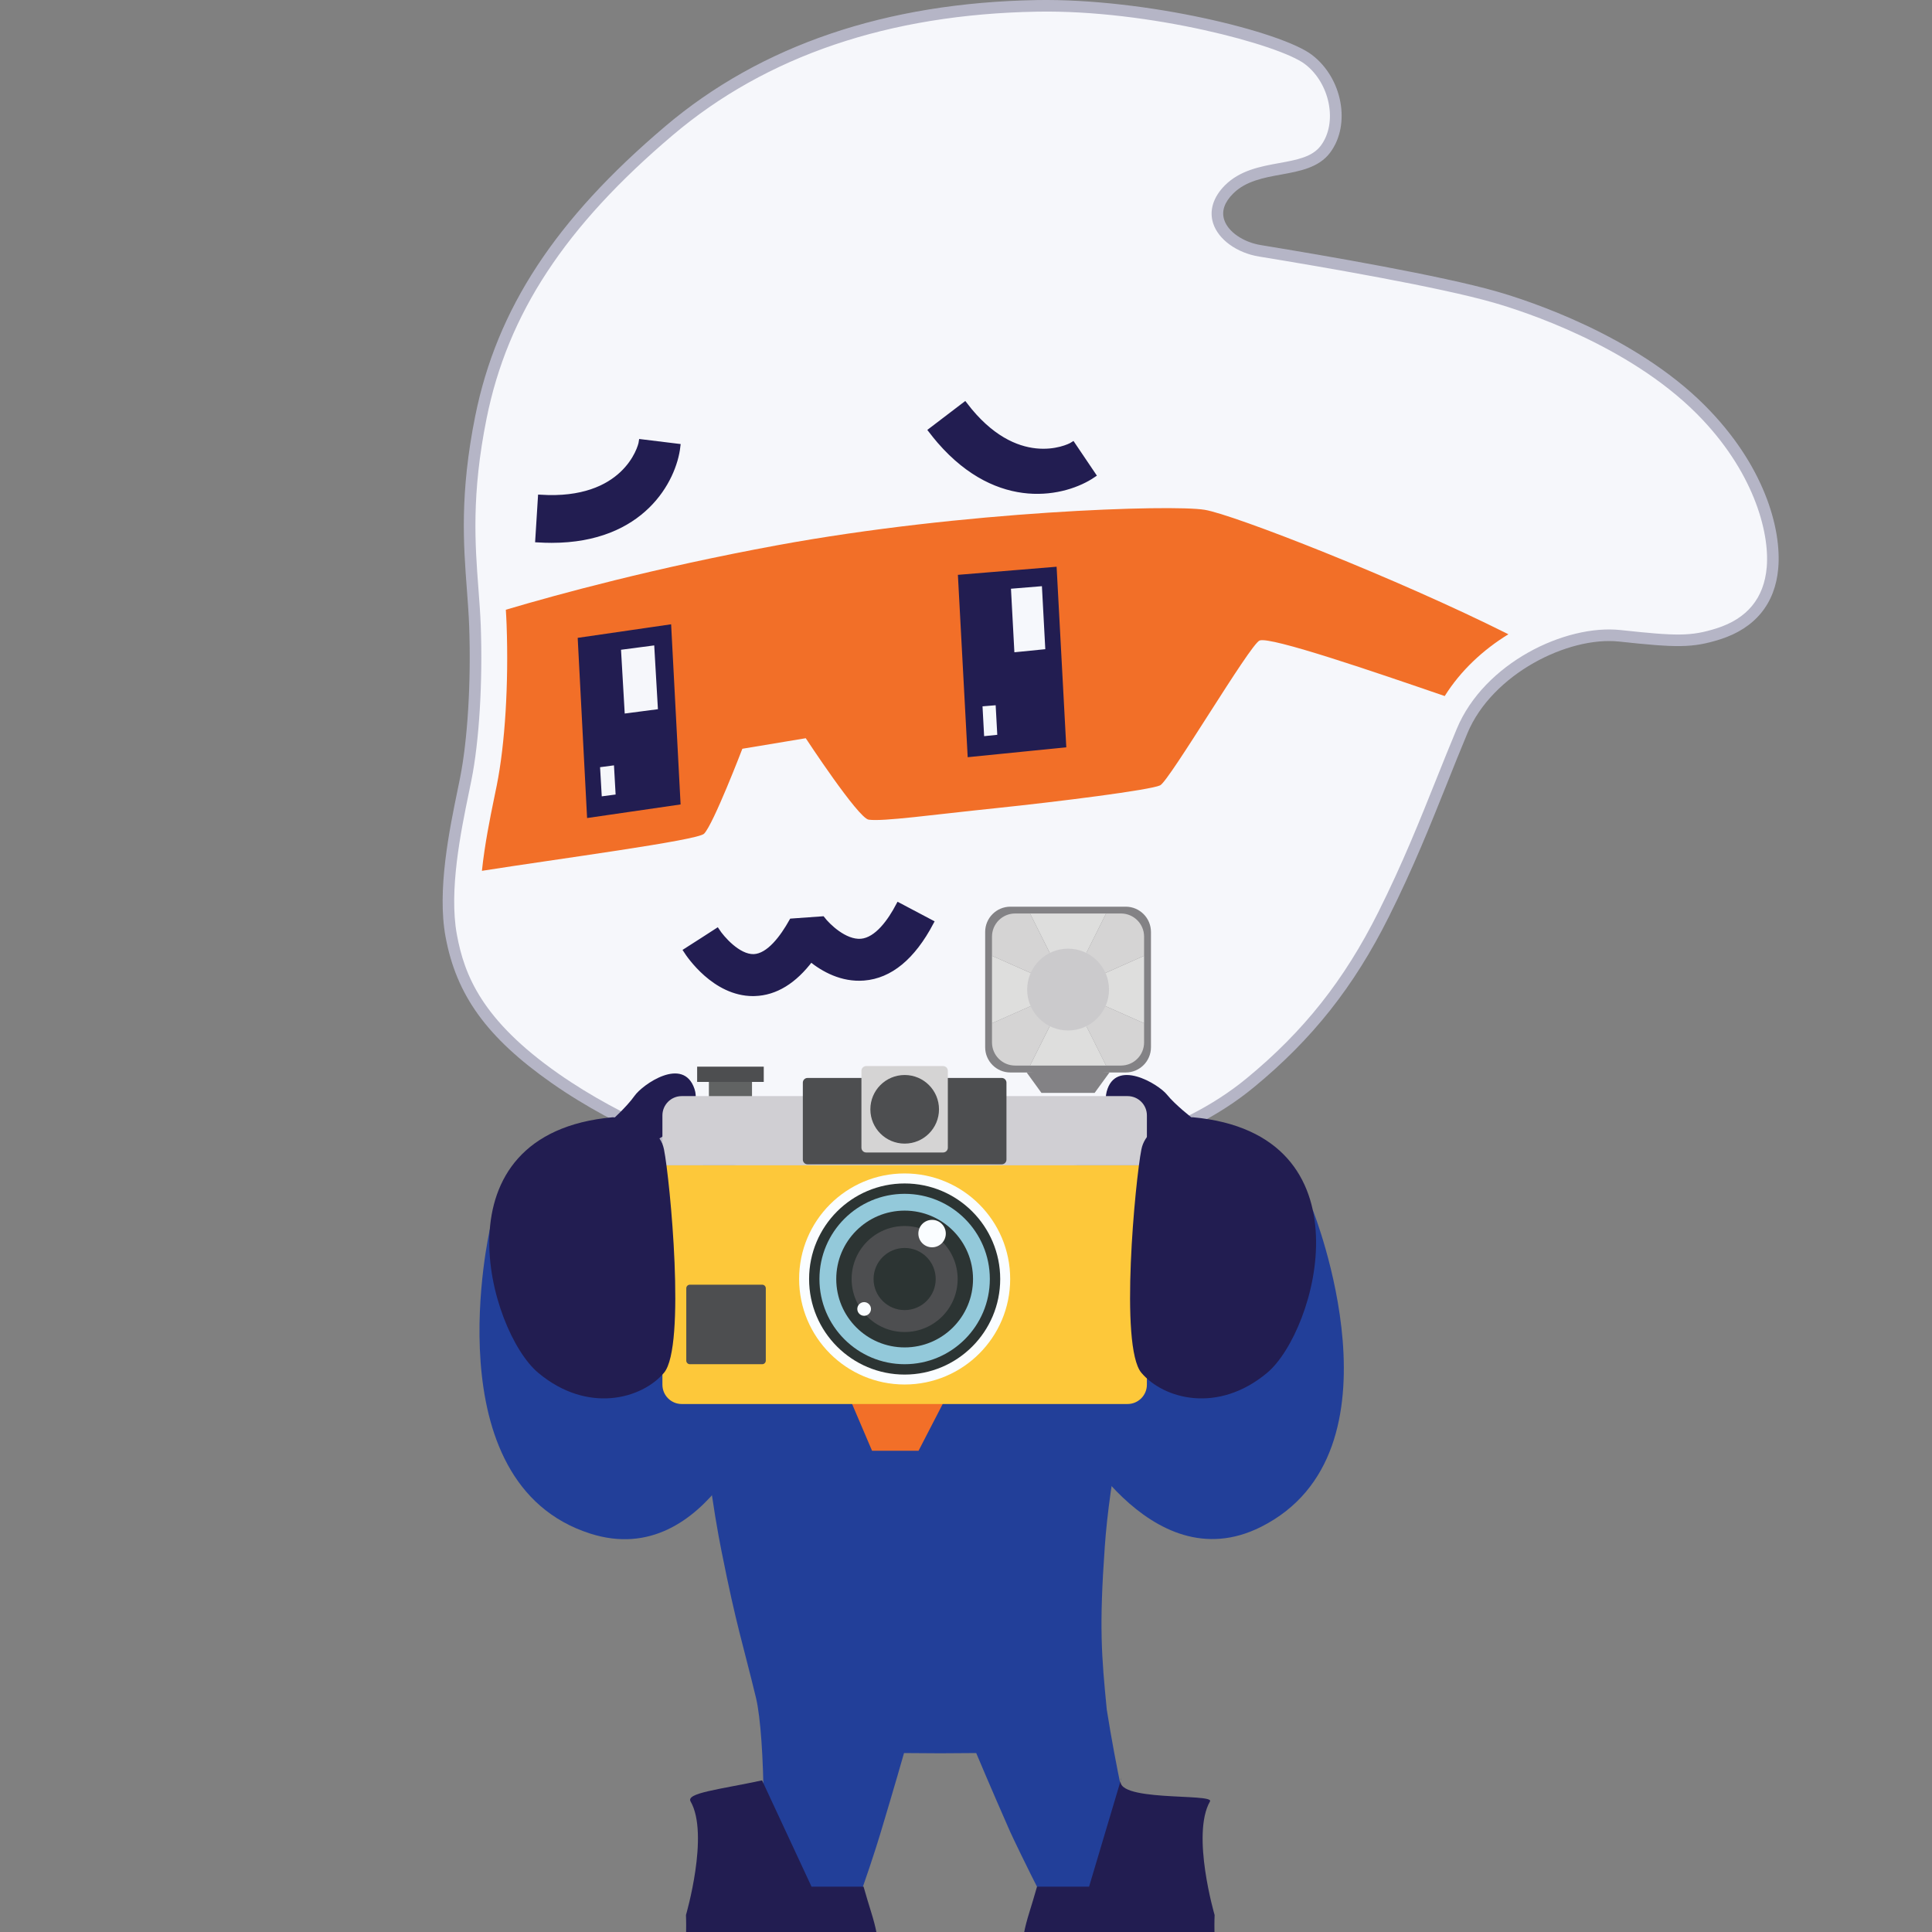 <svg width="88" height="88" viewBox="0 0 88 88" fill="none" xmlns="http://www.w3.org/2000/svg">
<rect x="0" y="0" width="88" height="88" fill="#808080" stroke="none"/>
<g clip-path="url(#clip0_1757_16141)">
<path d="M80.309 27.301L79.872 27.908C80.04 27.732 80.182 27.526 80.309 27.301Z" fill="#F9FAFA"/>
<path d="M32.866 70.664C33.56 74.14 33.818 74.786 34.433 77.329C34.862 79.11 34.924 85.008 34.473 87.308C33.12 88.01 32.782 89.174 33.172 89.174H37.842C38.259 89.174 39.679 84.907 40.084 83.565C40.73 81.424 41.177 79.849 41.177 79.849L42.821 79.86L44.465 79.849C44.465 79.849 45.107 81.382 46.008 83.427C46.154 83.76 48.74 89.172 49.159 89.172H53.639C54.03 89.172 53.881 88.009 52.527 87.306C52.527 87.306 51.253 83.183 50.412 77.869C50.171 75.403 50.061 74.115 50.322 70.442C50.526 67.559 51.325 62.716 52.943 59.653L53.594 48.264L32.219 51.423C32.219 51.423 31.397 56.79 31.724 61.376C32.057 65.966 32.498 68.818 32.866 70.664Z" fill="#223F99"/>
<path d="M41.839 66.079H39.72L36.895 59.456H39.544L40.779 62.161L44.062 54.944H47.59L41.839 66.079Z" fill="#F26F28"/>
<path d="M55.324 87.227C55.324 87.227 55.266 88.581 55.444 89.031C55.699 89.677 52.402 89.172 51.591 89.172H46.929C46.508 89.172 46.438 88.54 46.888 87.097C46.985 86.785 47.106 86.388 47.235 85.934H49.606L51.082 80.981C50.54 82.104 55.336 81.664 55.113 82.053C54.25 83.558 55.324 87.227 55.324 87.227Z" fill="#221D51"/>
<path d="M31.245 87.227C31.245 87.227 31.303 88.581 31.126 89.031C30.87 89.677 34.167 89.172 34.978 89.172H39.641C40.061 89.172 40.132 88.54 39.681 87.097C39.584 86.785 39.463 86.388 39.334 85.934H36.964L34.711 81.094C32.754 81.513 31.233 81.664 31.456 82.055C32.317 83.558 31.245 87.227 31.245 87.227Z" fill="#221D51"/>
<path d="M31.891 52.45C31.891 52.45 28.493 51.367 25.274 49.111C22.056 46.855 20.972 44.899 20.552 42.615C20.131 40.328 20.852 37.291 21.213 35.485C21.574 33.681 21.724 31.002 21.634 28.506C21.542 26.009 21.002 23.483 21.905 19.003C22.808 14.52 25.154 10.461 30.476 5.949C35.8 1.438 42.147 0.354 47.23 0.264C52.312 0.174 58.358 1.767 59.592 2.701C60.824 3.634 61.276 5.59 60.373 6.792C59.47 7.995 57.246 7.362 55.982 8.626C54.718 9.889 55.922 11.183 57.395 11.424C58.87 11.665 65.277 12.718 68.103 13.529C70.93 14.34 74.841 16.025 77.458 18.642C80.075 21.259 80.886 24.115 80.737 25.861C80.585 27.605 79.503 28.478 78.271 28.869C77.037 29.26 76.315 29.23 73.788 28.959C71.261 28.688 67.742 30.553 66.6 33.29C65.458 36.027 64.555 38.584 63.02 41.652C61.487 44.72 59.652 47.096 56.945 49.322C54.238 51.548 50.003 53.192 42.99 53.472C36.974 53.713 33.576 52.812 31.891 52.45Z" fill="#F6F7FB"/>
<path d="M41.02 53.777C36.645 53.777 33.88 53.161 32.301 52.81C32.132 52.773 31.977 52.738 31.835 52.708L31.81 52.701C31.775 52.691 28.336 51.58 25.122 49.327C22.185 47.266 20.784 45.336 20.293 42.662C19.904 40.55 20.467 37.81 20.84 35.997C20.881 35.798 20.919 35.61 20.955 35.434C21.301 33.697 21.462 31.046 21.37 28.517C21.351 27.975 21.308 27.433 21.266 26.859C21.111 24.809 20.935 22.486 21.646 18.951C22.63 14.062 25.302 9.991 30.305 5.75C34.663 2.057 40.355 0.125 47.224 0.003C52.205 -0.081 58.367 1.447 59.75 2.494C61.146 3.55 61.544 5.676 60.584 6.954C60.071 7.638 59.199 7.797 58.356 7.95C57.563 8.094 56.741 8.244 56.169 8.816C55.771 9.213 55.634 9.615 55.76 10.009C55.936 10.558 56.626 11.033 57.438 11.165C60.368 11.644 65.66 12.556 68.175 13.277C69.587 13.682 74.439 15.254 77.642 18.457C80.353 21.167 81.154 24.071 80.997 25.886C80.858 27.498 79.941 28.617 78.348 29.122C77.079 29.524 76.345 29.501 73.758 29.223C71.421 28.971 67.966 30.703 66.841 33.392C66.519 34.161 66.211 34.932 65.914 35.677C65.15 37.585 64.362 39.558 63.254 41.77C61.669 44.943 59.773 47.335 57.11 49.526C53.974 52.106 49.358 53.483 42.997 53.736C42.305 53.764 41.647 53.777 41.02 53.777ZM31.96 52.196C32.101 52.226 32.252 52.26 32.417 52.297C34.199 52.693 37.513 53.428 42.979 53.21C49.22 52.962 53.735 51.622 56.778 49.12C59.381 46.98 61.232 44.641 62.785 41.536C63.881 39.343 64.666 37.38 65.426 35.481C65.725 34.735 66.034 33.964 66.357 33.19C67.603 30.205 71.287 28.426 73.816 28.698C76.354 28.971 77.009 28.994 78.19 28.619C79.584 28.177 80.351 27.243 80.472 25.84C80.612 24.223 79.856 21.417 77.269 18.83C74.156 15.717 69.409 14.18 68.029 13.784C65.541 13.07 60.271 12.163 57.351 11.686C56.338 11.521 55.496 10.912 55.257 10.171C55.07 9.59 55.261 8.976 55.794 8.441C56.484 7.751 57.427 7.58 58.261 7.429C59.071 7.281 59.771 7.154 60.16 6.635C60.94 5.597 60.586 3.787 59.43 2.914C58.281 2.045 52.335 0.438 47.233 0.531C40.489 0.651 34.908 2.543 30.647 6.153C25.74 10.313 23.123 14.293 22.164 19.057C21.467 22.519 21.639 24.803 21.792 26.82C21.836 27.399 21.877 27.947 21.898 28.5C21.991 31.066 21.828 33.764 21.472 35.539C21.437 35.717 21.398 35.906 21.356 36.106C20.991 37.879 20.441 40.559 20.81 42.569C21.15 44.413 21.944 46.457 25.425 48.896C28.48 51.038 31.738 52.122 31.96 52.196Z" fill="#B5B5C6"/>
<path d="M35.38 24.84C29.843 25.861 25.436 27.062 23.04 27.773C23.054 28 23.067 28.227 23.075 28.459C23.172 31.148 23.005 33.883 22.627 35.772C22.591 35.951 22.551 36.141 22.51 36.342C22.317 37.277 22.076 38.477 21.951 39.665C25.386 39.123 31.763 38.282 32.069 37.975C32.49 37.555 33.813 34.105 33.813 34.105L36.701 33.625C36.701 33.625 39.09 37.27 39.568 37.335C40.232 37.426 42.441 37.113 45.329 36.814C48.217 36.514 52.39 35.986 52.842 35.772C53.263 35.571 56.932 29.355 57.372 29.175C57.86 28.977 62.668 30.626 65.805 31.704C66.53 30.545 67.558 29.593 68.705 28.89C63.652 26.352 56.162 23.425 54.866 23.22C53.365 22.975 43.861 23.276 35.38 24.84Z" fill="#F26F28"/>
<path d="M26.859 37.117L26.444 29.161L30.451 28.579L30.869 36.534L26.859 37.117Z" fill="#221D51" stroke="#221D51" stroke-width="0.25" stroke-miterlimit="10"/>
<path d="M28.338 32.642L28.155 29.487L29.916 29.256L30.099 32.412L28.338 32.642Z" fill="#F6F7FB" stroke="#221D51" stroke-width="0.25" stroke-miterlimit="10"/>
<path d="M27.292 36.414L27.201 34.836L28.083 34.719L28.172 36.298L27.292 36.414Z" fill="#F6F7FB" stroke="#221D51" stroke-width="0.25" stroke-miterlimit="10"/>
<path d="M44.195 34.352L43.762 26.298L48.009 25.949L48.437 33.926L44.195 34.352Z" fill="#221D51" stroke="#221D51" stroke-width="0.25" stroke-miterlimit="10"/>
<path d="M46.086 29.848L45.917 26.701L47.576 26.565L47.743 29.682L46.086 29.848Z" fill="#F6F8FC" stroke="#221D51" stroke-width="0.25" stroke-miterlimit="10"/>
<path d="M44.708 33.669L44.621 32.058L45.469 31.988L45.556 33.582L44.708 33.669Z" fill="#F6F8FC" stroke="#221D51" stroke-width="0.25" stroke-miterlimit="10"/>
<path d="M34.299 45.246C32.553 45.246 31.39 43.505 31.261 43.305L32.66 42.41L31.96 42.858L32.658 42.407C32.863 42.72 33.605 43.602 34.331 43.584C35.033 43.56 35.661 42.689 36.068 41.962L37.455 41.863C37.689 42.168 38.467 42.944 39.222 42.884C39.954 42.822 40.557 41.956 40.934 41.242L42.402 42.018C41.568 43.595 40.542 44.443 39.35 44.538C38.352 44.618 37.507 44.146 36.932 43.679C36.173 44.69 35.316 45.216 34.376 45.244C34.352 45.246 34.327 45.246 34.299 45.246Z" fill="#221D51" stroke="#221D51" stroke-width="0.25" stroke-miterlimit="10"/>
<path d="M25.126 24.601C24.925 24.601 24.719 24.594 24.506 24.582L24.626 22.66C28.445 22.897 29.181 20.421 29.22 20.134L30.865 20.335C30.691 21.857 29.256 24.601 25.126 24.601Z" fill="#221D51" stroke="#221D51" stroke-width="0.25" stroke-miterlimit="10"/>
<path d="M42.803 20.087C42.673 19.935 42.543 19.775 42.413 19.606L43.944 18.439C46.265 21.481 48.618 20.414 48.861 20.257L49.789 21.632C48.523 22.494 45.51 23.207 42.803 20.087Z" fill="#221D51" stroke="#221D51" stroke-width="0.25" stroke-miterlimit="10"/>
<path d="M54.322 50.938C54.322 50.938 53.544 50.343 53.147 49.852C52.76 49.375 50.802 48.187 50.405 49.732C50.005 51.276 53.147 52.274 53.147 52.274L54.322 50.938Z" fill="#221D51"/>
<path d="M27.808 51.078C27.808 51.078 28.54 50.429 28.904 49.912C29.256 49.408 31.124 48.085 31.633 49.598C32.141 51.11 29.077 52.33 29.077 52.33L27.808 51.078Z" fill="#221D51"/>
<path d="M59.794 55.112C59.794 55.112 64.219 66.156 57.425 69.553C52.335 72.098 48.687 64.967 48.687 64.967L59.794 55.112Z" fill="#223F99"/>
<path d="M22.322 55.949C22.322 55.949 19.65 67.542 26.886 69.853C32.306 71.584 34.815 63.976 34.815 63.976L22.322 55.949Z" fill="#223F99"/>
<path d="M34.253 48.933H32.289V50.475H34.253V48.933Z" fill="#616363"/>
<path d="M34.788 48.585H31.754V49.28H34.788V48.585Z" fill="#4D4E50"/>
<path d="M51.276 41.298H50.537H46.761H46.022C45.389 41.298 44.873 41.812 44.873 42.447V43.4V46.749V47.701C44.873 48.335 45.387 48.85 46.022 48.85H46.761H50.537H51.276C51.909 48.85 52.425 48.337 52.425 47.701V46.749V43.4V42.447C52.423 41.812 51.909 41.298 51.276 41.298Z" fill="#838285"/>
<path d="M45.184 43.535V46.608L48.65 45.073L45.184 43.535Z" fill="#DEDEDD"/>
<path d="M46.916 48.535H50.38L48.65 45.073L46.916 48.535Z" fill="#DEDEDD"/>
<path d="M50.38 41.608H46.916L48.65 45.073L50.38 41.608Z" fill="#DEDEDD"/>
<path d="M52.112 46.608V43.535L48.65 45.073L52.112 46.608Z" fill="#DEDEDD"/>
<path d="M50.38 48.535H51.057C51.64 48.535 52.112 48.064 52.112 47.481V46.608L48.648 45.072L50.38 48.535Z" fill="#D5D4D4"/>
<path d="M45.184 46.608V47.481C45.184 48.064 45.656 48.535 46.239 48.535H46.916L48.648 45.072L45.184 46.608Z" fill="#D5D4D4"/>
<path d="M46.916 41.608H46.239C45.656 41.608 45.184 42.08 45.184 42.662V43.535L48.648 45.072L46.916 41.608Z" fill="#D5D4D4"/>
<path d="M51.057 41.608H50.38L48.648 45.072L52.112 43.535V42.662C52.112 42.08 51.64 41.608 51.057 41.608Z" fill="#D5D4D4"/>
<path d="M48.65 46.937C49.679 46.937 50.514 46.103 50.514 45.073C50.514 44.044 49.679 43.21 48.65 43.21C47.62 43.21 46.786 44.044 46.786 45.073C46.786 46.103 47.62 46.937 48.65 46.937Z" fill="#CBCACC"/>
<path d="M48.65 48.711L46.761 48.847L47.437 49.78H48.65H49.859L50.537 48.847L48.65 48.711Z" fill="#838285"/>
<path d="M52.24 50.807C52.24 50.32 51.846 49.926 51.358 49.926H31.053C30.566 49.926 30.172 50.32 30.172 50.807V53.08H52.239L52.24 50.807Z" fill="#D0CFD3"/>
<path d="M45.626 53.034H36.784C36.664 53.034 36.568 52.937 36.568 52.817V49.315C36.568 49.195 36.664 49.099 36.784 49.099H45.626C45.746 49.099 45.843 49.195 45.843 49.315V52.817C45.843 52.937 45.746 53.034 45.626 53.034Z" fill="#4D4E50"/>
<path d="M42.956 52.494H39.454C39.334 52.494 39.237 52.397 39.237 52.277V48.775C39.237 48.655 39.334 48.558 39.454 48.558H42.956C43.076 48.558 43.173 48.655 43.173 48.775V52.277C43.173 52.397 43.076 52.494 42.956 52.494Z" fill="#D5D4D4"/>
<path d="M41.207 52.09C42.07 52.09 42.77 51.391 42.77 50.528C42.77 49.664 42.07 48.965 41.207 48.965C40.344 48.965 39.644 49.664 39.644 50.528C39.644 51.391 40.344 52.09 41.207 52.09Z" fill="#4D4E50"/>
<path d="M30.172 53.08V63.069C30.172 63.557 30.566 63.951 31.053 63.951H51.357C51.844 63.951 52.239 63.557 52.239 63.069V53.08H30.172Z" fill="#FDC83A"/>
<path d="M52.261 54.94H30.151V60.336H52.261V54.94Z" fill="#FDC83A"/>
<path d="M41.205 63.062C43.86 63.062 46.012 60.91 46.012 58.256C46.012 55.601 43.86 53.449 41.205 53.449C38.55 53.449 36.399 55.601 36.399 58.256C36.399 60.91 38.55 63.062 41.205 63.062Z" fill="#FAFDFF"/>
<path d="M41.205 62.61C43.609 62.61 45.558 60.661 45.558 58.258C45.558 55.854 43.609 53.905 41.205 53.905C38.801 53.905 36.853 55.854 36.853 58.258C36.853 60.661 38.801 62.61 41.205 62.61Z" fill="#2C3433"/>
<path d="M41.205 62.138C43.348 62.138 45.086 60.401 45.086 58.258C45.086 56.114 43.348 54.377 41.205 54.377C39.062 54.377 37.324 56.114 37.324 58.258C37.324 60.401 39.062 62.138 41.205 62.138Z" fill="#93C9DA"/>
<path d="M41.205 61.373C42.926 61.373 44.32 59.978 44.32 58.258C44.32 56.537 42.926 55.142 41.205 55.142C39.485 55.142 38.09 56.537 38.09 58.258C38.09 59.978 39.485 61.373 41.205 61.373Z" fill="#2C3433"/>
<path d="M41.205 60.672C42.539 60.672 43.62 59.591 43.62 58.258C43.62 56.924 42.539 55.843 41.205 55.843C39.871 55.843 38.79 56.924 38.79 58.258C38.79 59.591 39.871 60.672 41.205 60.672Z" fill="#4D4E50"/>
<path d="M41.205 59.673C41.987 59.673 42.62 59.039 42.62 58.258C42.62 57.476 41.987 56.843 41.205 56.843C40.424 56.843 39.79 57.476 39.79 58.258C39.79 59.039 40.424 59.673 41.205 59.673Z" fill="#2C3433"/>
<path d="M43.08 56.188C43.08 56.533 42.8 56.813 42.455 56.813C42.11 56.813 41.83 56.533 41.83 56.188C41.83 55.843 42.11 55.563 42.455 55.563C42.8 55.563 43.08 55.843 43.08 56.188Z" fill="#FAFDFF"/>
<path d="M39.672 59.622C39.672 59.794 39.531 59.933 39.361 59.933C39.188 59.933 39.049 59.792 39.049 59.622C39.049 59.449 39.19 59.31 39.361 59.31C39.531 59.31 39.672 59.451 39.672 59.622Z" fill="#FAFDFF"/>
<path d="M34.718 62.138H31.423C31.333 62.138 31.259 62.066 31.259 61.975V58.68C31.259 58.59 31.331 58.516 31.423 58.516H34.718C34.807 58.516 34.881 58.589 34.881 58.68V61.975C34.88 62.065 34.807 62.138 34.718 62.138Z" fill="#4D4E50"/>
<path d="M54.326 50.889C54.326 50.889 52.263 50.98 51.989 52.355C51.714 53.729 50.98 61.338 51.989 62.529C52.997 63.721 55.472 64.409 57.718 62.529C59.963 60.649 62.529 51.638 54.326 50.889Z" fill="#221D51"/>
<path d="M27.907 50.889C27.907 50.889 29.969 50.98 30.244 52.355C30.518 53.729 31.252 61.338 30.244 62.529C29.235 63.721 26.761 64.409 24.515 62.529C22.269 60.649 19.703 51.638 27.907 50.889Z" fill="#221D51"/>
</g>
<defs>
<clipPath id="clip0_1757_16141">
<rect width="88" height="88" fill="white"/>
</clipPath>
</defs>
</svg>
